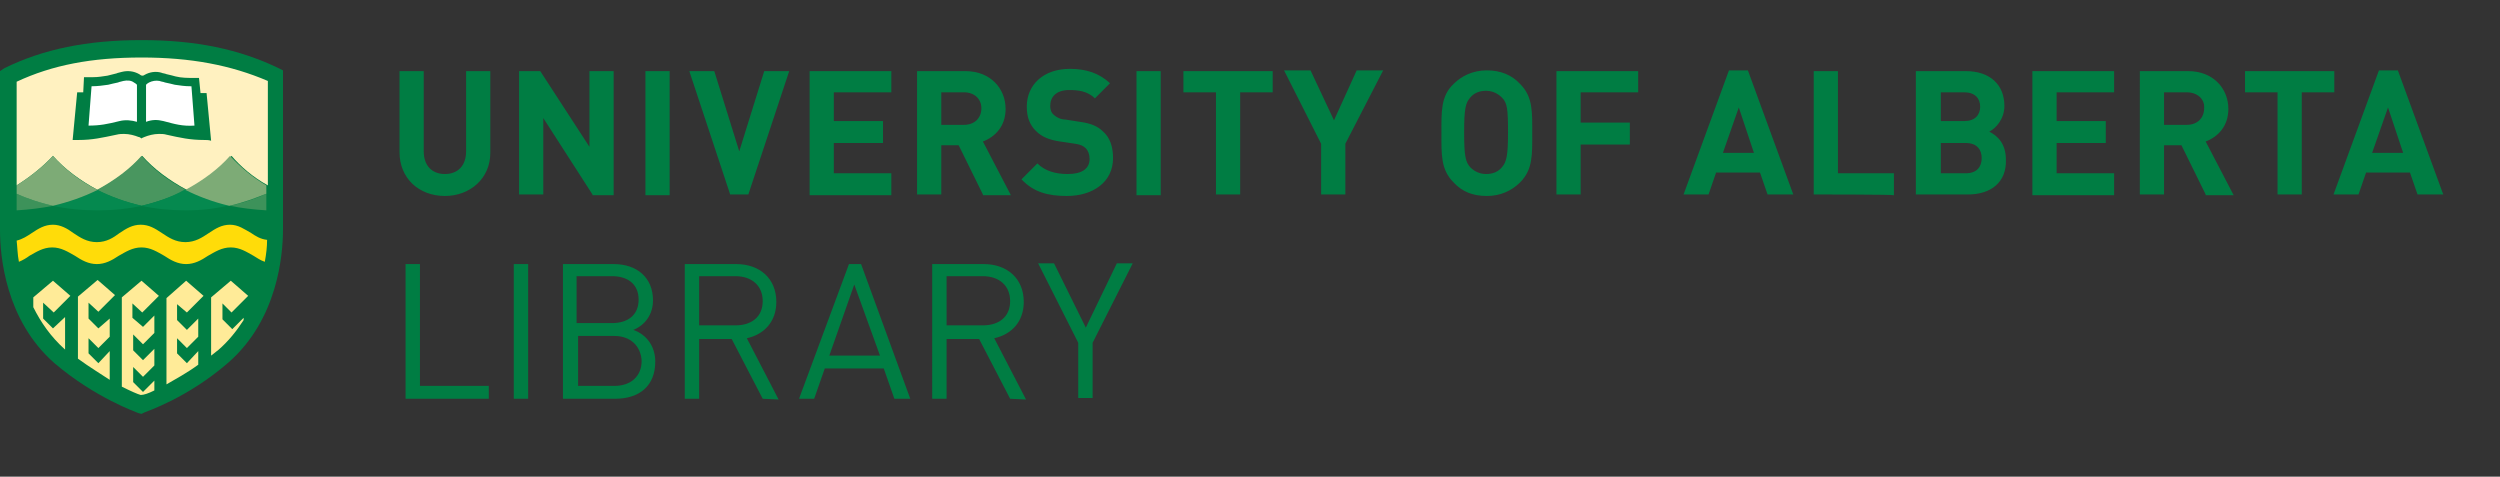 <svg version="1.1" id="Layer_1" xmlns="http://www.w3.org/2000/svg" x="0" y="0" viewBox="0 0 330.4 63" xml:space="preserve"><rect x="0" y="0" width="330.4" height="63" fill="#333333" stroke="none"/><style>.st1{fill:#007d43}.st3{fill:#fff}.st5{fill:#05894f}.st6{fill:#3d925a}.st7{fill:#7dab76}.st9{fill:#ffeb98}</style><path fill="none" d="M-37.4-28h397.5V90.1H-37.4z"/><path class="st1" d="M58.8 25.9c-3.4 0-6-2.3-6-5.8V9.4H56V20c0 1.9 1.1 3 2.8 3 1.7 0 2.8-1.1 2.8-3V9.4h3.2v10.8c0 3.4-2.7 5.7-6 5.7zM78.3 25.7l-6.5-10.1v10.1h-3.2V9.4h2.8l6.5 10v-10h3.2v16.4h-2.8zM85.3 25.7V9.4h3.2v16.4h-3.2zM98.9 25.7h-2.4L91.1 9.4h3.3L97.7 20 101 9.4h3.3l-5.4 16.3zM107 25.7V9.4h10.8v2.8h-7.6V16h6.5v2.9h-6.5v4h7.6v2.9H107v-.1zM129.9 25.7l-3.2-6.5h-2.3v6.5h-3.2V9.4h6.4c3.3 0 5.3 2.3 5.3 5 0 2.3-1.4 3.7-3 4.3l3.7 7.1h-3.7zm-2.5-13.5h-3v4.3h3c1.4 0 2.3-.9 2.3-2.2 0-1.2-.9-2.1-2.3-2.1zM141 25.9c-2.5 0-4.4-.5-6-2.2l2.1-2.1c1 1 2.4 1.4 4 1.4 1.9 0 2.9-.7 2.9-2 0-.6-.2-1.1-.5-1.4-.3-.3-.7-.5-1.4-.6l-2-.3c-1.4-.2-2.4-.6-3.2-1.4-.8-.8-1.2-1.8-1.2-3.2 0-2.9 2.2-5 5.7-5 2.2 0 3.9.6 5.3 1.9l-2 2c-1-1-2.3-1.1-3.4-1.1-1.7 0-2.5.9-2.5 2.1 0 .4.1.9.5 1.2.3.3.9.6 1.5.6l1.9.3c1.5.2 2.4.6 3.1 1.3.9.8 1.3 2 1.3 3.5 0 3.2-2.7 5-6.1 5zM150.2 25.7V9.4h3.2v16.4h-3.2zM163.9 12.2v13.5h-3.2V12.2h-4.3V9.4h11.8v2.8h-4.3zM177.8 19v6.7h-3.2V19l-4.9-9.7h3.5l3.1 6.6 3-6.6h3.5l-5 9.7zM200.9 24.1c-1.1 1.1-2.6 1.8-4.4 1.8-1.9 0-3.3-.6-4.4-1.8-1.7-1.7-1.6-3.7-1.6-6.5s-.1-4.9 1.6-6.5c1.1-1.1 2.6-1.8 4.4-1.8s3.3.6 4.4 1.8c1.7 1.7 1.6 3.7 1.6 6.5s.1 4.8-1.6 6.5zm-2.4-11.2c-.5-.5-1.2-.9-2.1-.9-.9 0-1.6.3-2.1.9-.6.7-.8 1.4-.8 4.6s.2 3.9.8 4.6c.5.5 1.2.9 2.1.9s1.6-.3 2.1-.9c.6-.7.8-1.5.8-4.6s-.1-3.9-.8-4.6zM208.9 12.2v4h6.5v2.9h-6.5v6.6h-3.2V9.4h10.8v2.8h-7.6zM233.6 25.7l-1-2.9h-5.8l-1 2.9h-3.3l6-16.4h2.5l6 16.4h-3.4zm-3.8-11.5l-2.1 6h4.1l-2-6zM239.7 25.7V9.4h3.2v13.5h7.4v2.9c0-.1-10.6-.1-10.6-.1zM260.1 25.7h-6.9V9.4h6.6c3.2 0 5.1 1.8 5.1 4.6 0 1.8-1.2 3-2 3.4 1 .5 2.2 1.5 2.2 3.7.1 3-2 4.6-5 4.6zm-.5-13.5h-3.1V16h3.1c1.4 0 2.1-.8 2.1-1.9 0-1.1-.7-1.9-2.1-1.9zm.2 6.7h-3.3v4h3.3c1.5 0 2.1-.9 2.1-2s-.6-2-2.1-2zM268.6 25.7V9.4h10.8v2.8h-7.6V16h6.5v2.9h-6.5v4h7.6v2.9h-10.8v-.1zM291.5 25.7l-3.2-6.5H286v6.5h-3.2V9.4h6.4c3.3 0 5.3 2.3 5.3 5 0 2.3-1.4 3.7-3 4.3l3.7 7.1h-3.7zM289 12.2h-3v4.3h3c1.4 0 2.3-.9 2.3-2.2.1-1.2-.9-2.1-2.3-2.1zM304.2 12.2v13.5H301V12.2h-4.3V9.4h11.8v2.8h-4.3zM319.5 25.7l-1-2.9h-5.8l-1 2.9h-3.3l6-16.4h2.5l6 16.4h-3.4zm-3.9-11.5l-2.1 6h4.1l-2-6z"/><g><path class="st1" d="M53.6 52.7V34.9h1.9V51h9.1v1.7h-11zM67.9 52.7V34.9h1.9v17.8h-1.9zM81.3 52.7h-6.9V34.9h6.7c3.1 0 5.2 1.8 5.2 4.8 0 1.9-1.1 3.3-2.6 3.9 1.7.6 2.9 2.1 2.9 4.2 0 3.2-2.1 4.9-5.3 4.9zm-.4-16.2h-4.7v6.2h4.7c2 0 3.5-1 3.5-3.1s-1.5-3.1-3.5-3.1zm.3 7.9h-4.8V51h4.8c2.2 0 3.6-1.3 3.6-3.3-.1-2-1.5-3.3-3.6-3.3zM100.8 52.7l-4.1-7.9h-4.3v7.9h-1.9V34.9h6.8c3.1 0 5.3 1.9 5.3 5 0 2.6-1.6 4.3-3.9 4.8l4.2 8.1-2.1-.1zm-3.6-16.2h-4.8V43h4.8c2.1 0 3.6-1.1 3.6-3.2s-1.5-3.3-3.6-3.3zM118.2 52.7l-1.4-4H109l-1.4 4h-2l6.6-17.8h1.6l6.5 17.8h-2.1zm-5.3-15.1l-3.3 9.4h6.7l-3.4-9.4zM133.5 52.7l-4.1-7.9h-4.3v7.9h-1.9V34.9h6.8c3.1 0 5.3 1.9 5.3 5 0 2.6-1.6 4.3-3.9 4.8l4.2 8.1-2.1-.1zm-3.6-16.2h-4.8V43h4.8c2.1 0 3.6-1.1 3.6-3.2s-1.5-3.3-3.6-3.3zM144.4 45.3v7.3h-1.9v-7.3l-5.3-10.5h2.1l4.2 8.5 4.1-8.5h2.1l-5.3 10.5z"/></g><g><path class="st1" d="M18.7 54.7l-.4-.1c-.2-.1-5.7-2-11.1-6.6C.7 42.3 0 33.8 0 30.4v-21L.6 9c5.1-2.5 10.9-3.7 18.1-3.7S31.6 6.5 36.8 9l.6.3v21c0 3.4-.7 11.9-7.2 17.6-5.4 4.7-10.9 6.5-11.1 6.6l-.4.2z"/><path d="M18.7 7.6c-6.6 0-11.8 1-16.5 3.2v13.7C4.1 23.3 5.7 22 7 20.6c1.5 1.7 3.5 3.2 5.9 4.5 2.4-1.2 4.4-2.8 5.9-4.5 1.5 1.7 3.5 3.2 5.9 4.5 2.4-1.2 4.4-2.8 5.9-4.5 1.2 1.4 2.8 2.8 4.8 3.9V10.7c-4.9-2.1-10.2-3.1-16.7-3.1zM27 18.5c-1.9 0-3.2-.3-5-.7-.3-.1-.7-.1-1-.1-.7 0-1.4.2-1.9.4-.2.1-.3.1-.4.2-.1-.1-.3-.2-.4-.2-.5-.2-1.2-.4-1.9-.4-.3 0-.6 0-1 .1-1.9.4-3.2.7-5 .7h-.8l.6-6.3h.8l.1-2h1.2c.7 0 1.2-.1 1.9-.2l1.2-.3c.2-.1.4-.1.7-.2.8-.2 1.6-.1 2.3.3.1.1.3.2.4.2 0 0 .2 0 .3-.1.7-.4 1.5-.5 2.2-.3.2.1.5.1.7.2.5.1.8.2 1.2.3.8.2 1.6.2 2.5.2h.6l.2 2h.8l.6 6.3c-.3-.1-.6-.1-.9-.1z" fill="#fff1c0"/><path class="st3" d="M15.8 16c-1.6.4-2.6.6-4.1.6l.4-5.2c.8 0 1.5-.1 2.2-.2.4-.1.8-.2 1.3-.3.2-.1.4-.1.7-.2.5-.1 1-.1 1.4.2.2.1.3.2.4.3v4.9c-.7-.2-1.5-.3-2.3-.1zM21.6 16c-.8-.2-1.5-.2-2.3.1v-4.9c.1-.1.2-.2.4-.3.4-.2.9-.3 1.4-.2.2.1.5.1.7.2.5.1.9.2 1.3.3.7.1 1.3.2 2.1.2h.1l.4 5.2c-1.6.1-2.6-.2-4.1-.6z"/><path d="M18.7 27.2c2.1-.5 4.1-1.2 5.9-2.1-2.4-1.2-4.4-2.8-5.9-4.5-1.5 1.7-3.5 3.2-5.9 4.5 1.8.9 3.7 1.6 5.9 2.1z" fill="#49965f"/><path class="st5" d="M7 27.2c1.8.4 3.8.6 5.9.6 2.1 0 4-.2 5.9-.6-2.2-.5-4.1-1.2-5.9-2.1-1.8.9-3.8 1.6-5.9 2.1z"/><path class="st5" d="M18.7 27.2c1.8.4 3.8.6 5.8.6 2.1 0 4-.2 5.9-.7-2.1-.5-4.1-1.2-5.9-2.1-1.7 1-3.7 1.7-5.8 2.2z"/><path class="st6" d="M2.2 27.8c1.7-.1 3.3-.3 4.8-.6-1.7-.4-3.3-.9-4.8-1.6v2.2z"/><path class="st7" d="M2.2 24.5v1.1c1.5.7 3.1 1.2 4.8 1.6 2.1-.5 4.1-1.2 5.9-2.1-2.4-1.2-4.4-2.8-5.9-4.5-1.3 1.4-2.9 2.7-4.8 3.9z"/><path class="st6" d="M35.2 25.6c-1.5.7-3.1 1.2-4.8 1.6 1.5.3 3.1.5 4.8.6v-2.2z"/><path class="st7" d="M35.2 25.6v-1.1c-1.9-1.1-3.5-2.5-4.8-3.9-1.5 1.7-3.5 3.2-5.9 4.5 1.8.9 3.7 1.6 5.8 2.1 1.8-.4 3.4-1 4.9-1.6z"/><path d="M33.2 30.8c-.9-.5-1.7-1.1-2.8-1.1s-1.9.5-2.8 1.1c-.9.6-1.8 1.2-3.1 1.2s-2.2-.6-3.1-1.2c-.9-.6-1.7-1.1-2.8-1.1-1.1 0-1.9.5-2.8 1.1-.8.6-1.7 1.2-3 1.2s-2.2-.6-3.1-1.2c-.8-.6-1.7-1.1-2.7-1.1-1.1 0-1.9.5-2.8 1.1-.6.4-1.2.8-2 1 .1.8.1 1.8.3 2.8.5-.2 1-.5 1.4-.8.9-.5 1.8-1.1 3-1.1s2.1.6 3 1.1c.9.6 1.8 1.1 2.9 1.1 1.1 0 2-.5 2.9-1.1.9-.5 1.8-1.1 3-1.1s2.1.6 3 1.1c.9.6 1.8 1.1 2.9 1.1s2-.5 2.9-1.1c.9-.5 1.8-1.1 3-1.1s2.1.6 3 1.1c.5.3.9.6 1.5.8.2-1.1.3-2 .3-2.9-.9-.1-1.5-.5-2.1-.9z" fill="#ffdc09"/><g><path class="st9" d="M20.4 51.6v-1.3l-1.5 1.5-1.3-1.3v-2l1.3 1.3 1.5-1.5v-2.2l-1.5 1.5-1.3-1.3v-2.1l1.3 1.3 1.5-1.5v-2.3l-1.5 1.5-1.4-1.2v-1.9l1.3 1.2 2.2-2.2-2.3-2-2.6 2.2v11.8c1.2.6 2.1 1 2.5 1.1.4 0 1-.2 1.8-.6zM14.5 46.4L13 48l-1.3-1.3v-2L13 46l1.5-1.5v-2.4L13 43.4l-1.3-1.3V40l1.3 1.2 2.2-2.2-2.3-2-2.6 2.2v8.2c1.5 1.1 3 2 4.2 2.8v-3.8zM24.7 41.3l2.2-2.2-2.3-2-2.6 2.3v11.4c1.2-.7 2.7-1.5 4.2-2.6v-1.8L24.7 48l-1.3-1.3v-2l1.3 1.3 1.5-1.5v-2.4l-1.5 1.5-1.3-1.3v-2.1l1.3 1.1zM30.6 41.3l2.2-2.2-2.3-2-2.6 2.2V47c.3-.2.6-.5.9-.7 1.4-1.2 2.5-2.6 3.4-4V42l-1.5 1.5-1.3-1.3v-2.1l1.2 1.2zM7.1 41.3l2.2-2.2-2.3-2-2.6 2.2v1.3c1 2 2.3 3.9 4.2 5.6v-4.3L7 43.4l-1.3-1.3V40l1.4 1.3z"/></g></g></svg>